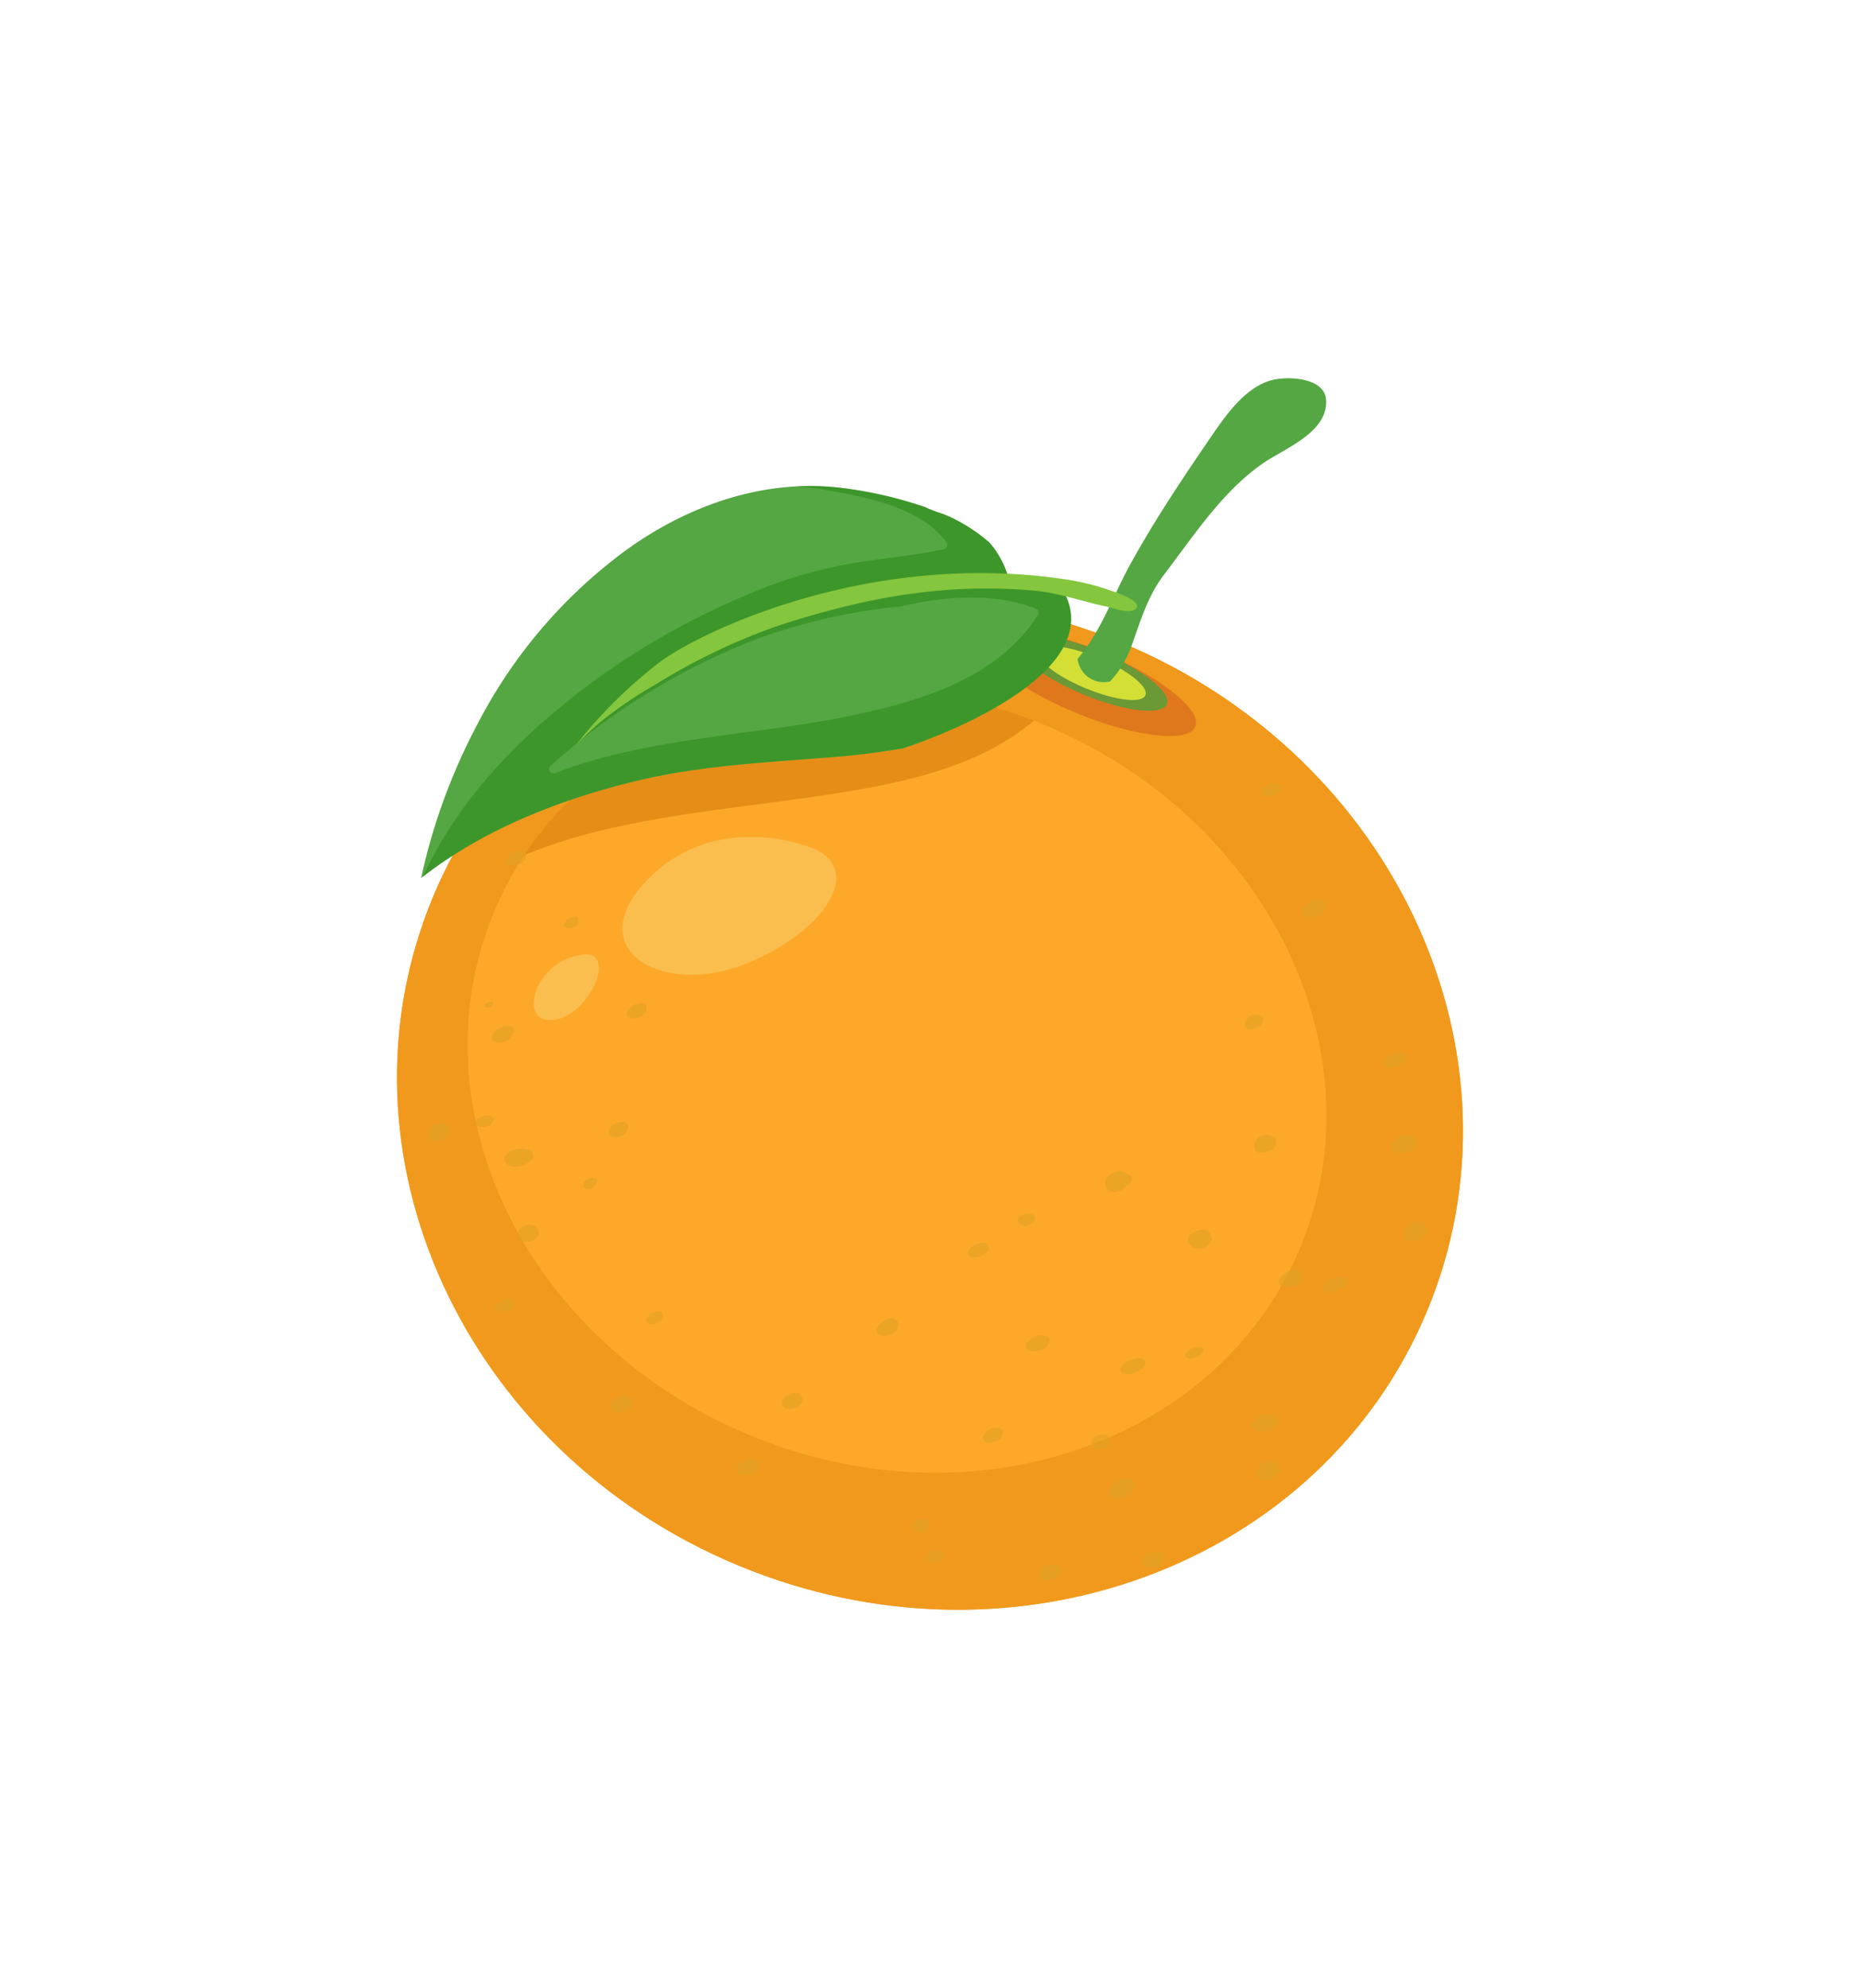 <svg id="Layer_5" data-name="Layer 5" xmlns="http://www.w3.org/2000/svg" viewBox="0 0 204.9 219"><defs><style>.cls-1{fill:#fea82a;}.cls-2{fill:#df8612;opacity:0.77;}.cls-3{fill:#f0991d;}.cls-4{fill:#db701c;opacity:0.8;}.cls-5{fill:#6a9936;}.cls-6{fill:#d4df35;}.cls-7{opacity:0.6;}.cls-8{fill:#dea223;}.cls-9{fill:#f0e48a;opacity:0.37;}.cls-10{fill:#54a742;}.cls-11{fill:#278712;opacity:0.5;}.cls-12{fill:#84c63d;}</style></defs><path class="cls-1" d="M157.22,144.39c-11.66,28.07-45.64,40.63-75.89,28.06S36,126.94,47.68,98.87s45.64-40.63,75.89-28.06S168.88,116.32,157.22,144.39Z"/><path class="cls-2" d="M50.87,98c5.52-3.89,12-5.9,18.6-7.23,7.62-1.54,15.35-2.2,23-3.43,7.84-1.26,16.22-3.1,22.23-8.66a.48.48,0,0,1,.58-.07A19.18,19.18,0,0,0,125,82c2.88.25,6.7.61,9.32-.87A4,4,0,0,0,136.44,78a64,64,0,0,0-12.87-7.18c-30.25-12.57-64.23,0-75.89,28.06-.4,1-.76,1.93-1.1,2.9A29.8,29.8,0,0,1,50.87,98Z"/><path class="cls-3" d="M123.57,70.81c-30.25-12.57-64.23,0-75.89,28.06s3.4,61,33.65,73.58,64.23,0,75.89-28.06S153.82,83.38,123.57,70.81Zm-41,87.28C58,147.9,45.43,122.13,54.4,100.52s36.14-30.84,60.67-20.65,37.14,36,28.16,57.57S107.09,168.29,82.56,158.09Z"/><path class="cls-4" d="M131.67,80.05c-.77,1.85-6.68,1.16-13.2-1.55s-11.17-6.4-10.4-8.26,6.67-1.16,13.19,1.55S132.44,78.2,131.67,80.05Z"/><path class="cls-5" d="M128.55,77.57c-.54,1.3-4.68.82-9.24-1.08S111.48,72,112,70.71s4.68-.82,9.24,1.08S129.08,76.27,128.55,77.57Z"/><path class="cls-6" d="M126.18,76.59c-.38.93-3.33.58-6.59-.77s-5.59-3.21-5.2-4.13,3.33-.58,6.59.77S126.57,75.66,126.18,76.59Z"/><g class="cls-7"><path class="cls-8" d="M58.55,126.88a1.24,1.24,0,0,0-.66-.3,1.91,1.91,0,0,0-1.2.08l-.1,0a2.09,2.09,0,0,0-.3.14l-.06,0a.83.83,0,0,0-.16.12,1.34,1.34,0,0,0-.25.23.5.5,0,0,0-.08.07,1.1,1.1,0,0,0-.09.14l0,0h0a.59.59,0,0,0,.06.78l.07.05.11.08a1.18,1.18,0,0,0,.56.24,2.34,2.34,0,0,0,1.83-.52C58.57,127.87,59,127.25,58.55,126.88Z"/><path class="cls-8" d="M59.09,135.21l0,0c-.52-.69-2.24-.09-2,.81a.58.58,0,0,1,0,.18c-.11.45.55.61.84.61a1.85,1.85,0,0,0,1.19-.45C59.4,136,59.6,135.53,59.09,135.21Z"/><path class="cls-8" d="M65.28,129.75a1,1,0,0,0-1,.65,1.84,1.84,0,0,0,0,.25c-.06.25.3.34.48.34a1,1,0,0,0,.86-.49l.15-.25C66,129.93,65.52,129.74,65.28,129.75Z"/><path class="cls-8" d="M69.16,124.08h0c0-.92-1.52-.35-1.81,0l0,.06a1,1,0,0,0-.34.57c0,.41.44.56.77.55a1.72,1.72,0,0,0,1.09-.4C69,124.73,69.29,124.35,69.16,124.08Z"/><path class="cls-8" d="M88.18,153.78c-.2-.72-1.43-.23-1.77.15s-.44.86.08,1.18a1.57,1.57,0,0,0,1.58-.31C88.35,154.56,88.62,154,88.18,153.78Z"/><path class="cls-8" d="M98.84,145.51c-.31-.53-1.09-.25-1.48,0a2.27,2.27,0,0,0-.75.85c-.28.53.35.81.77.81s1.33-.3,1.5-.84A.93.93,0,0,0,98.84,145.51Z"/><path class="cls-8" d="M115.27,147.19a1.77,1.77,0,0,0-1.77.36,1,1,0,0,0-.21.2l0,0c-.3.25-.5.74,0,1a1.56,1.56,0,0,0,1.2,0,1.93,1.93,0,0,0,.79-.38C115.57,148.06,115.83,147.46,115.27,147.19Z"/><path class="cls-8" d="M122.31,158.66c-.06-.11-.11-.22-.16-.32-.37-.74-2.12-.11-1.86.68l.11.35C120.67,160.19,122.68,159.4,122.31,158.66Z"/><path class="cls-8" d="M124.84,163.52c0-.48-.47-.65-.9-.64a2,2,0,0,0-1.49.69,1.41,1.41,0,0,0-.33.5c-.13.51.09.76.58.9l.19.06a2,2,0,0,0,1.64-.47C124.87,164.27,125.06,163.85,124.84,163.52Z"/><path class="cls-8" d="M148.05,140.69c-.93-.38-3.15,1.06-1.89,1.58C147.08,142.66,149.3,141.21,148.05,140.69Z"/><path class="cls-8" d="M140.86,156.49c0-.56-.49-.72-1-.7a2,2,0,0,0-1.48.44,2.33,2.33,0,0,0-.32.31.7.7,0,0,0-.05.91c.31.37.94.33,1.35.27C140,157.63,140.82,157.16,140.86,156.49Z"/><path class="cls-8" d="M140.89,161.59a.93.93,0,0,0-.13-.15.09.09,0,0,1,0-.05c.08-.4-.47-.54-.75-.54a1.58,1.58,0,0,0-1.34.76,1.33,1.33,0,0,0-.11,1.07c.09.44.82.42,1.11.37a1.74,1.74,0,0,0,1.21-.82A.59.59,0,0,0,140.89,161.59Z"/><path class="cls-8" d="M132.31,148.41c-.71-.3-2.41.81-1.45,1.21C131.57,149.91,133.27,148.81,132.31,148.41Z"/><path class="cls-8" d="M140.58,125.9h0a.33.33,0,0,0,0-.22,1.18,1.18,0,0,1,0-.2.47.47,0,0,0-.47-.35,1.31,1.31,0,0,0-1.08,0c-.29.1-.89.44-.84.83l0,.24s0,.1,0,.16a.49.49,0,0,0,.15.41C138.91,127.24,140.56,126.84,140.58,125.9Z"/><path class="cls-8" d="M143.56,140.31c-.36-.79-1.63-.34-2.11,0a1.41,1.41,0,0,0-.5.63c-.19.61.31.92.88.91a2,2,0,0,0,.75-.17s0,0-.05,0a1.71,1.71,0,0,0,.85-.58A.86.86,0,0,0,143.56,140.31Z"/><path class="cls-8" d="M154.65,116c-.93-.39-3.15,1.06-1.9,1.58C153.68,118,155.9,116.51,154.65,116Z"/><path class="cls-8" d="M156.2,125.74c0-.56-.49-.72-1-.7a2,2,0,0,0-1.47.44,1.88,1.88,0,0,0-.32.31.69.69,0,0,0-.05.91c.3.38.94.33,1.35.27C155.28,126.89,156.15,126.41,156.2,125.74Z"/><path class="cls-8" d="M157.07,135.25a.7.7,0,0,0-.13-.16.11.11,0,0,1,0-.05c.08-.4-.47-.54-.75-.54a1.58,1.58,0,0,0-1.34.76,1.34,1.34,0,0,0-.11,1.07c.09.44.81.42,1.11.37a1.74,1.74,0,0,0,1.21-.82A.62.62,0,0,0,157.07,135.25Z"/><path class="cls-8" d="M146.08,99.52c-.36-.79-1.63-.34-2.11,0a1.38,1.38,0,0,0-.5.62c-.18.62.31.93.88.92a2.21,2.21,0,0,0,.75-.17l0,0a1.8,1.8,0,0,0,.85-.58A.85.85,0,0,0,146.08,99.52Z"/><path class="cls-8" d="M71.08,111.6a.13.13,0,0,0,0,0,.61.61,0,0,0,.14-.34l0-.25c.08-.91-1.55-.35-1.83,0l-.19.26a0,0,0,0,1,0,0,.82.82,0,0,0-.16.37c0,.43.35.58.8.53a1.62,1.62,0,0,0,1.11-.48l0,0S71.07,111.62,71.08,111.6Z"/><path class="cls-8" d="M57.78,94.79s0,0,0,0a.69.69,0,0,0,.15-.34,2.28,2.28,0,0,1,0-.26c.09-.91-1.55-.35-1.83,0l-.19.26v0a.66.66,0,0,0-.16.36c0,.43.34.58.8.53a1.55,1.55,0,0,0,1.1-.48l0,0S57.76,94.81,57.78,94.79Z"/><path class="cls-8" d="M56.39,114c.26-.22.47-.69,0-.88a1.76,1.76,0,0,0-2.19,1c-.16.36.1.63.44.7a2.39,2.39,0,0,0,.8,0c.38-.06.89-.36.88-.79Z"/><path class="cls-8" d="M63.71,101.59c0-.08,0-.17,0-.25.05-.63-1.07-.24-1.26,0l-.2.26c-.27.37,0,.67.43.66S63.68,102,63.71,101.59Z"/><path class="cls-8" d="M54.18,110.36c-.35-.14-1.19.4-.71.6S54.66,110.56,54.18,110.36Z"/><path class="cls-8" d="M49.23,123.87a1.76,1.76,0,0,0-1.35.06,1,1,0,0,0-.72.72l0,.16a.39.39,0,0,0,0,.15.79.79,0,0,0,.11.5c.27.55,1.12.24,1.48,0a2.3,2.3,0,0,0,.75-.86A.52.52,0,0,0,49.23,123.87Z"/><path class="cls-8" d="M54.14,123a1.32,1.32,0,0,0-.81-.09c-.28,0-.95.34-.9.74v0a.4.4,0,0,0,.25.38l.13.06a1.35,1.35,0,0,0,1.29-.26C54.35,123.63,54.56,123.16,54.14,123Z"/><path class="cls-8" d="M56.66,143.93c.09-.15.06-.32-.14-.51,0,0,0,0,0,0a.21.21,0,0,1,0-.06c-.25-.35-1-.15-1.29,0l-.09,0-.07.06c-.36.21-.53.39-.54.54-.14.32.23.46.72.45S56.56,144.37,56.66,143.93Z"/><path class="cls-8" d="M69.69,154.55a.78.78,0,0,0-.08-.4,1,1,0,0,0-1.1-.36,1.82,1.82,0,0,0-1,.57l0,0a.6.6,0,0,0-.09.71C67.57,156.09,69.67,155.47,69.69,154.55Z"/><path class="cls-8" d="M73,145s0-.1,0-.15c.08-.73-1.24-.29-1.46,0s-.28.24.13,0a.85.85,0,0,0-.47.59c0,.34.36.46.63.45S73.17,145.51,73,145Z"/><path class="cls-8" d="M83.67,161.19a0,0,0,0,1,0,0,.66.66,0,0,0-.56-.39H83a1.47,1.47,0,0,0-.75,0,2.09,2.09,0,0,0-.58.24.85.85,0,0,0-.19.14.43.43,0,0,0-.12.11.72.72,0,0,0-.18.25s0,0,0,0a.46.46,0,0,0,.05.52l0,.05c.28.41.76.38,1.2.33S83.86,161.85,83.67,161.19Z"/><path class="cls-8" d="M100.52,168.13s0,.07,0,.1c-.06.38.24.48.6.45a1,1,0,0,0,1.12-.48.61.61,0,0,0,.07-.1C103,167.08,100.68,167,100.52,168.13Z"/><path class="cls-8" d="M103.94,171a1.07,1.07,0,0,0-.32-.2,1.4,1.4,0,0,0-1.38.28c-.27.22-.5.73,0,.91a1.28,1.28,0,0,0,.39.13,1.52,1.52,0,0,0,1.16-.33C104,171.62,104.22,171.23,103.94,171Z"/><path class="cls-8" d="M110.46,158c.14-.49-.24-.73-.69-.73a1.56,1.56,0,0,0-1.34.76l-.09.17c-.26.48.32.74.7.73s1.22-.26,1.36-.76Z"/><path class="cls-8" d="M115.74,172.35a2.7,2.7,0,0,0-.47.12,1.23,1.23,0,0,0-.89.9.66.66,0,0,0,0,.31c.16.59,1.16.45,1.56.3a1.5,1.5,0,0,0,1-.79C117.17,172.41,116.33,172.27,115.74,172.35Z"/><path class="cls-8" d="M128.26,171.3c0-.28-.48-.35-.69-.35a2.29,2.29,0,0,0-.55.1,1.76,1.76,0,0,0-.94.4c-.34.27-.58.85-.06,1.09C126.92,173,128.46,172.47,128.26,171.3Z"/><path class="cls-8" d="M139.13,112.46a2.17,2.17,0,0,0,0-.25c0-.35-.39-.47-.65-.47a1.39,1.39,0,0,0-1.08.5l-.18.26c-.34.48,0,.87.55.87S139.06,113,139.13,112.46Z"/><path class="cls-8" d="M141.11,86.65c-.12-.3-.48-.35-.81-.31a1.58,1.58,0,0,0-1.11.36c-.43.35-.41.84.15,1a1.72,1.72,0,0,0,1.27-.23C140.88,87.33,141.23,87,141.11,86.65Z"/><path class="cls-8" d="M124.38,129.41l-.49-.27a1.72,1.72,0,0,0-2.09.78,1.07,1.07,0,0,0,.12,1c.38.62,1.43.41,1.88,0l.19-.2a1.72,1.72,0,0,0,.33-.22C124.68,130.21,124.88,129.68,124.38,129.41Z"/><path class="cls-8" d="M113.69,133.77l-.3-.06c-.52-.12-1.83.56-1.07,1.08l.22.15c.36.25,1,0,1.29-.26S114.22,133.89,113.69,133.77Z"/><path class="cls-8" d="M108.93,137.47a.59.59,0,0,0,0-.23c-.26-.44-.82-.39-1.25-.24a1.7,1.7,0,0,0-1,.81c-.22.47.29.72.68.71a1.61,1.61,0,0,0,1.1-.46C108.69,137.94,109,137.72,108.93,137.47Z"/><path class="cls-8" d="M133.38,136.12l0,0a2.5,2.5,0,0,1-.09-.25c-.18-.56-1.07-.43-1.46-.28s-1.2.65-.93,1.17a1.3,1.3,0,0,0,.6.7,1.63,1.63,0,0,0,1.42-.16C133.22,137.09,133.81,136.52,133.38,136.12Z"/><path class="cls-8" d="M126.15,150c-.19-.52-.84-.45-1.34-.29a1.37,1.37,0,0,0-.53.19l-.2.14a1.06,1.06,0,0,0-.57.57h0c-.15.26-.18.54.21.69a2.06,2.06,0,0,0,1.48-.15C125.65,151,126.35,150.49,126.15,150Z"/></g><path class="cls-9" d="M88.44,93.08s-10-3.71-17.27,4,2.07,12.84,11.23,9S95.64,95,88.44,93.08Z"/><path class="cls-9" d="M64,105.2a6.15,6.15,0,0,0-5,4.15c-1.14,3.74,2.78,3.89,5.17,1.14S66.64,104.64,64,105.2Z"/><path class="cls-10" d="M140.33,41.82c-3.3.72-5.66,4.46-7.4,7-3,4.39-5.89,8.75-8.44,13.39-1.4,2.54-2.43,5.25-3.92,7.74a17.66,17.66,0,0,1-1.86,2.63,2.9,2.9,0,0,0,3.59,2.48,11.17,11.17,0,0,0,2.44-4.17c1-2.75,1.7-5.23,3.51-7.61,3.23-4.23,6.41-9.14,10.84-12.21,2.36-1.65,7.09-3.37,7-6.86C146.1,41.63,142.07,41.44,140.33,41.82Z"/><path class="cls-10" d="M117.25,65.3a11.73,11.73,0,0,0-5.6-1.71.46.46,0,0,1-.67-.29,9.83,9.83,0,0,0-2-3.55,19,19,0,0,0-4.37-2.83l-.81-.34a11.67,11.67,0,0,1-1.89-.72,45.79,45.79,0,0,0-8.8-2.06c-8.57-1.18-17.07,1.73-24,6.7A55.21,55.21,0,0,0,52.62,79.73a66,66,0,0,0-6.23,17c7-5.51,15.87-8.87,24.23-10.82,6.62-1.54,13.28-1.88,20-2.42a87.24,87.24,0,0,0,8.91-1.06C108.53,79.38,121.22,72.86,117.25,65.3Z"/><path class="cls-11" d="M117.25,65.3a11.73,11.73,0,0,0-5.6-1.71.46.46,0,0,1-.67-.29,9.83,9.83,0,0,0-2-3.55,19,19,0,0,0-4.37-2.83l-.81-.34a11.67,11.67,0,0,1-1.89-.72,45.79,45.79,0,0,0-8.8-2.06,28.78,28.78,0,0,0-5.4-.21c1,.07,2,.17,3,.34,4.5.78,10.65,1.86,13.54,5.79a.48.48,0,0,1-.26.78c-3.55.79-7.17,1-10.74,1.67a50.11,50.11,0,0,0-10.09,3,82.73,82.73,0,0,0-17.24,9.5c-8,5.78-15.2,12.94-19.32,21.9,6.92-5.42,15.75-8.74,24-10.67,6.62-1.54,13.28-1.88,20-2.42a87.24,87.24,0,0,0,8.91-1.06C108.53,79.38,121.22,72.86,117.25,65.3Zm-2.91,2.45c-4.33,6.83-12.68,9.43-20.18,11-11,2.34-22.41,2.36-33,6.41a.48.48,0,0,1-.53-.78,73,73,0,0,1,23-14.08A64,64,0,0,1,99.24,66.8c5.07-1.17,10.31-1.52,14.86.24A.48.48,0,0,1,114.34,67.75Z"/><path class="cls-12" d="M125.21,66.57c-.37-.7-2.46-1.38-2.79-1.49A27.71,27.71,0,0,0,118,63.92c-22.26-3.58-41.52,6-45.55,9.19a53.16,53.16,0,0,0-8.89,8.81c.88-.82,1.72-1.68,2.64-2.44a48,48,0,0,1,6.19-4.18,68,68,0,0,1,13.39-6.39c8.58-2.78,17.48-4.74,27.83-3.87,3,.22,5.41,1.19,8.34,1.79.71.15,2.37.78,3,.35C125.28,67,125.32,66.77,125.21,66.57Z"/></svg>